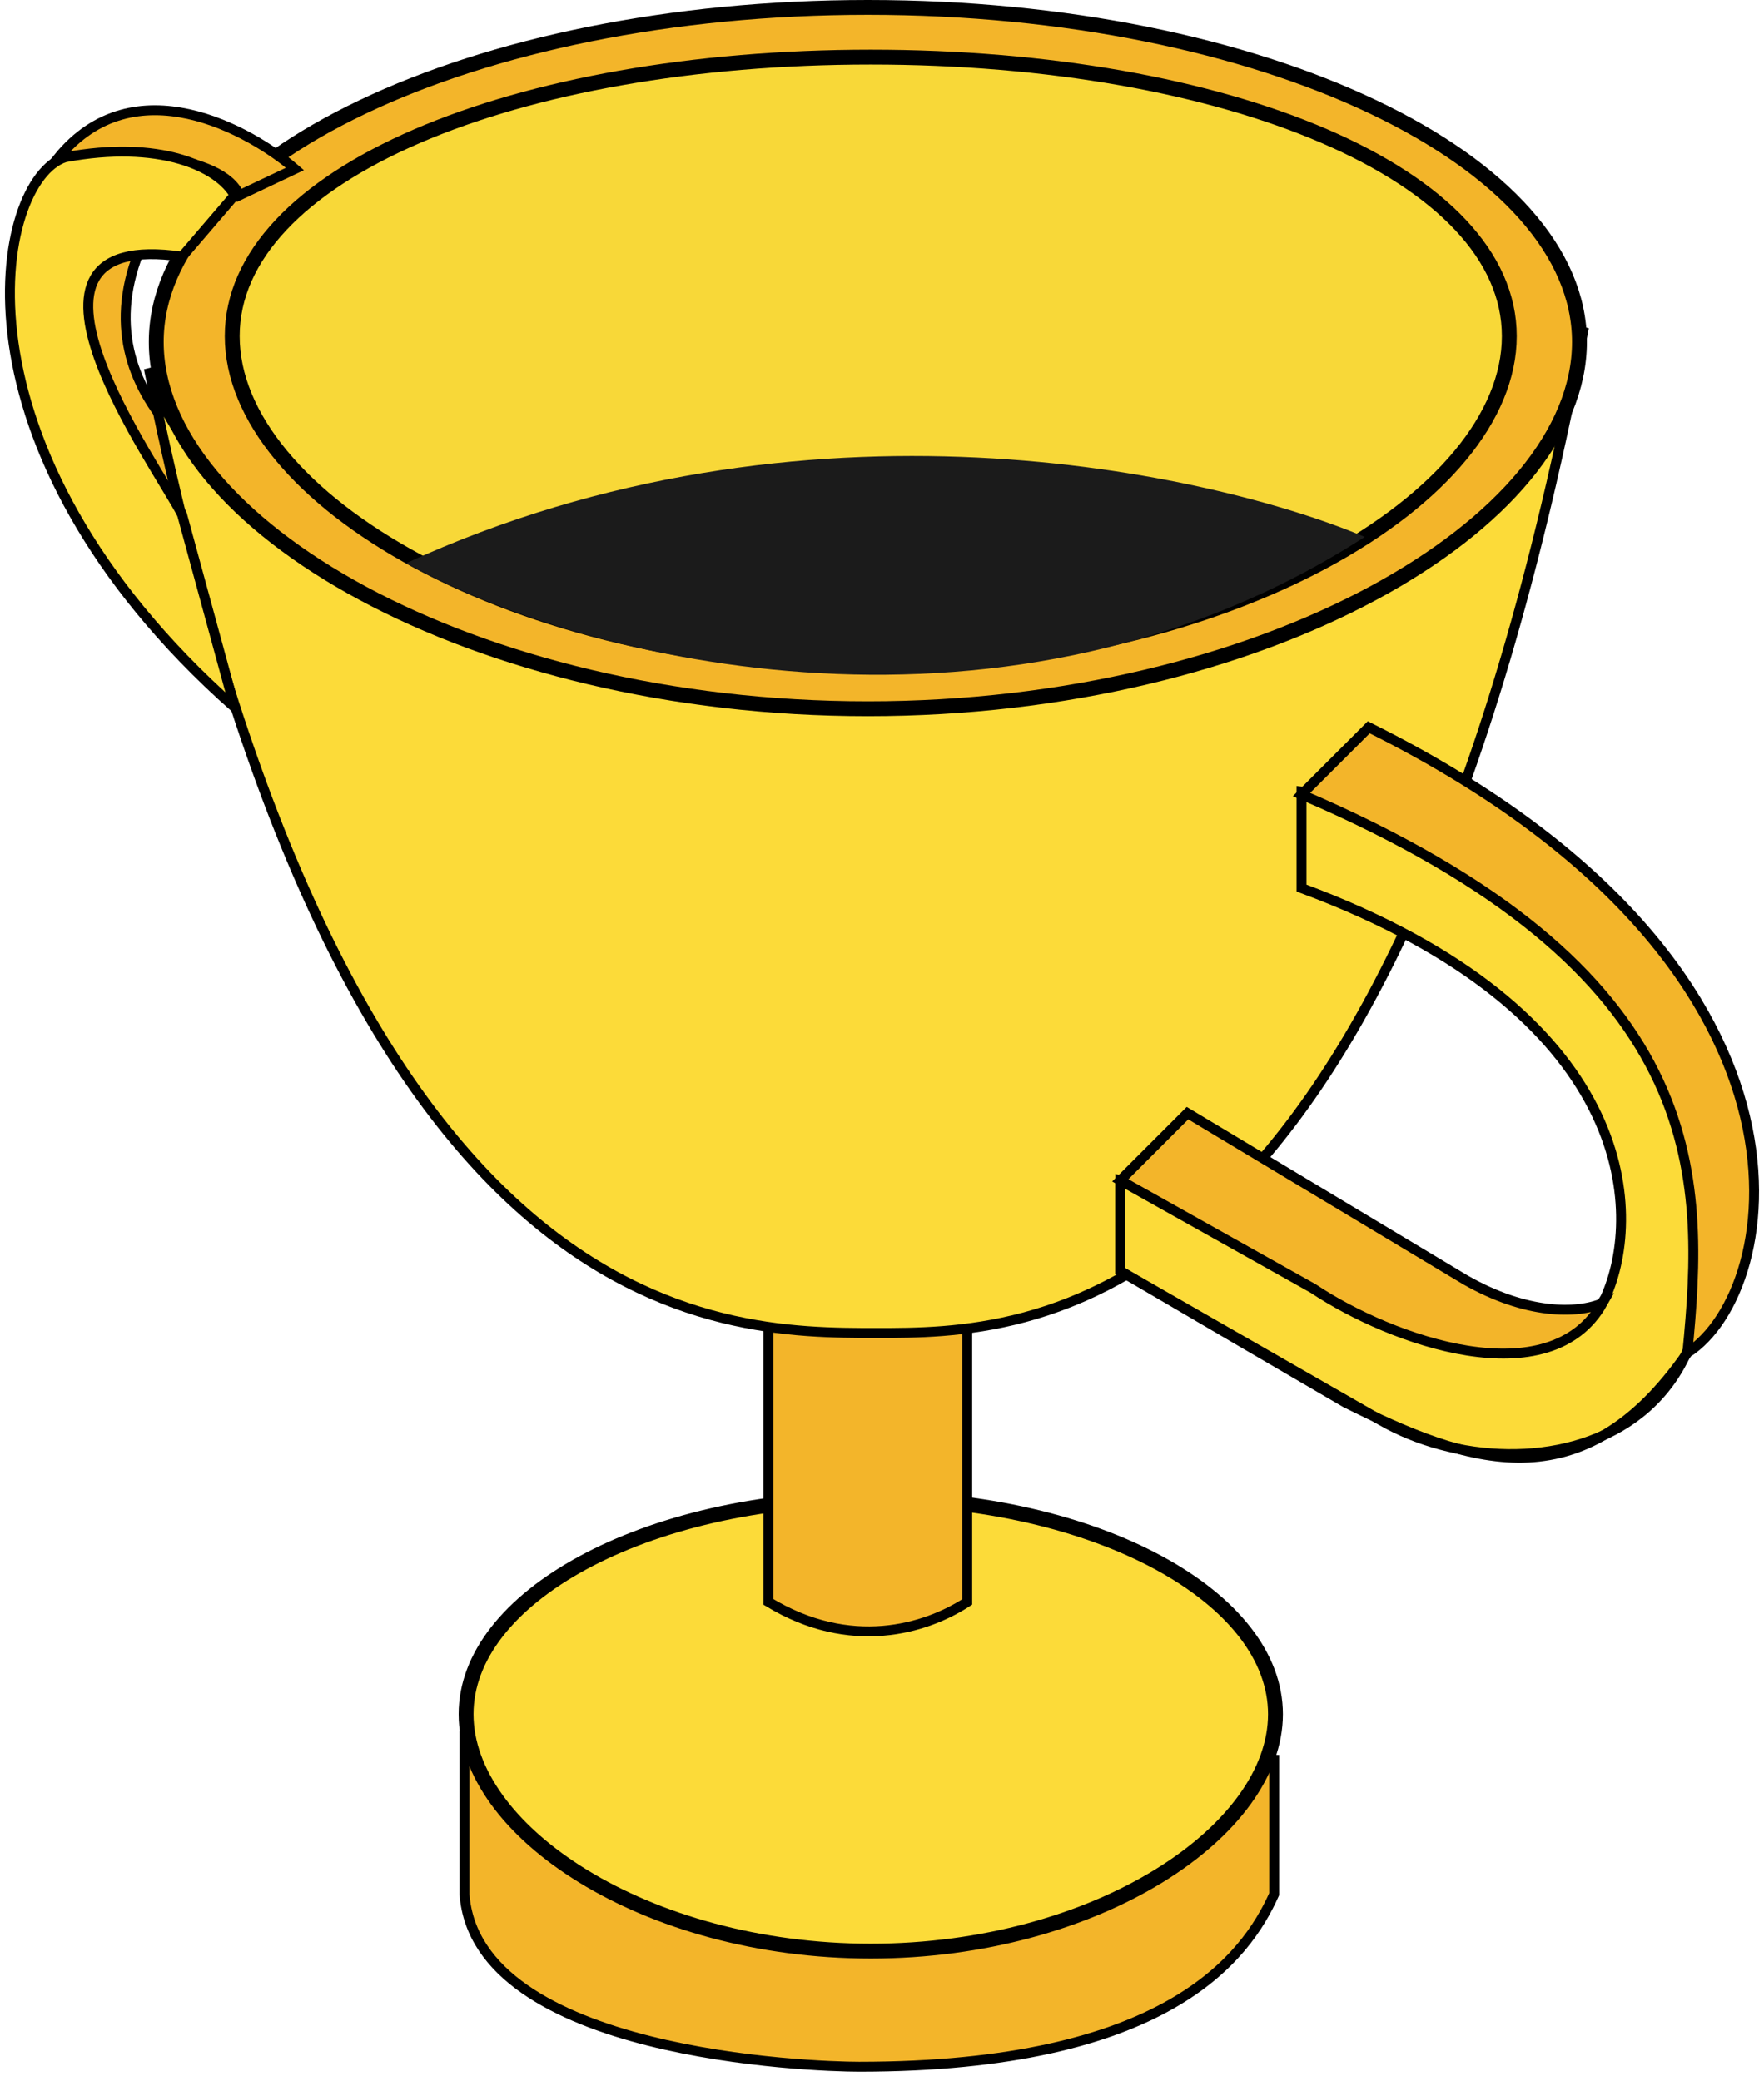 <svg width="178" height="210" viewBox="0 0 178 210" fill="none" xmlns="http://www.w3.org/2000/svg">
<path d="M46.87 191.124V175.197L128.569 177.557V191.124C125.718 197.515 117.656 208.526 86.687 208.526C81.968 208.526 48.05 207.346 46.87 191.124Z" fill="#F3B52A" stroke="black"/>
<path d="M2.628 37.142L22.094 56.039L32.417 52.795C23.569 49.944 7.556 40.349 14.289 24.775L7.747 25.933L2.628 37.142Z" fill="#F3B52A" stroke="black"/>
<path d="M128.704 172.958C128.704 178.799 124.312 184.764 116.882 189.313C109.484 193.843 99.225 196.863 87.867 196.863C76.509 196.863 66.25 193.843 58.852 189.313C51.422 184.764 47.03 178.799 47.03 172.958C47.03 167.14 51.392 161.706 58.818 157.682C66.214 153.674 76.483 151.172 87.867 151.172C99.251 151.172 109.52 153.674 116.916 157.682C124.342 161.706 128.704 167.14 128.704 172.958Z" fill="#FCDB39" stroke="black" stroke-width="1.5"/>
<path d="M77.544 161.63V133.905H97.6V161.63C93.373 164.382 85.802 166.644 77.544 161.63Z" fill="#F3B52A" stroke="black"/>
<path d="M88.457 134.495C72.235 134.495 34.482 134.495 15.016 37.163C25.929 74.031 139.482 91.433 159.834 33.034C140.662 134.495 103.794 134.495 88.457 134.495Z" fill="#FCDB39" stroke="black"/>
<path d="M159.378 34.508C159.378 43.607 151.585 52.851 138.522 59.871C125.514 66.862 107.499 71.511 87.572 71.511C67.644 71.511 49.63 66.862 36.622 59.871C23.559 52.851 15.766 43.607 15.766 34.508C15.766 25.436 23.524 16.998 36.589 10.785C49.598 4.597 67.622 0.75 87.572 0.75C107.522 0.75 125.546 4.597 138.555 10.785C151.62 16.998 159.378 25.436 159.378 34.508Z" fill="#F3B52A" stroke="black" stroke-width="1.5"/>
<path d="M152.3 33.919C152.3 42.04 145.332 50.325 133.603 56.631C121.929 62.907 105.758 67.087 87.867 67.087C69.976 67.087 53.805 62.907 42.131 56.631C30.402 50.325 23.434 42.04 23.434 33.919C23.434 25.845 30.339 18.803 42.073 13.741C53.749 8.704 69.937 5.764 87.867 5.764C105.797 5.764 121.985 8.704 133.661 13.741C145.395 18.803 152.3 25.845 152.3 33.919Z" fill="#F8D838" stroke="black" stroke-width="1.5"/>
<path d="M40.971 56.83C81.083 38.425 122.277 47.687 137.713 54.175C102.024 77.181 59.159 66.956 40.971 56.83Z" fill="#1B1B1B"/>
<path d="M29.763 17.047C25.339 13.213 13.541 6.489 5.872 15.927C12.066 15.042 22.389 15.573 24.159 19.702L29.763 17.047Z" fill="#F3B52A" stroke="black"/>
<path d="M131.332 89.604V79.871C139.001 80.854 166.136 98.747 167.315 107.006C183.537 146.233 153.925 151.778 139.296 143.284L113.046 128.242V119.098C126.908 122.933 156.402 140.924 162.006 130.896C165.841 122.343 165.074 102.109 131.332 89.604Z" fill="#FCDB39" stroke="black"/>
<path d="M138.116 73.382C186.015 97.214 179.998 130.306 170.265 136.5C159.647 151.837 148.144 147.708 135.756 141.514L125.138 135.32L113.046 128.242V119.098L119.829 112.315L147.849 129.127C154.043 132.666 159.155 132.568 161.711 131.486C156.402 140.924 140.475 135.32 132.512 130.011L113.046 119.098V128.242L125.138 135.32L135.756 141.514C148.144 147.708 159.647 151.837 170.265 136.5C172.034 118.509 172.624 97.862 131.332 80.166L138.116 73.382Z" fill="#F3B52A"/>
<path d="M170.265 136.5C179.998 130.306 186.015 97.214 138.116 73.382L131.332 80.166C172.624 97.862 172.034 118.509 170.265 136.5ZM170.265 136.5C159.647 151.837 148.144 147.708 135.756 141.514L125.138 135.32L113.046 128.242V119.098M113.046 119.098L119.829 112.315L147.849 129.127C154.043 132.666 159.155 132.568 161.711 131.486C156.402 140.924 140.475 135.32 132.512 130.011L113.046 119.098Z" stroke="black"/>
<path d="M6.57 15.868C-0.508 18.129 -5.925 45.127 23.677 71.376L18.368 51.91C16.009 47.191 -1.688 22.947 18.368 25.896L23.677 19.702C22.006 16.753 16.009 14.098 6.57 15.868Z" fill="#FCDB39" stroke="black"/>
</svg>
